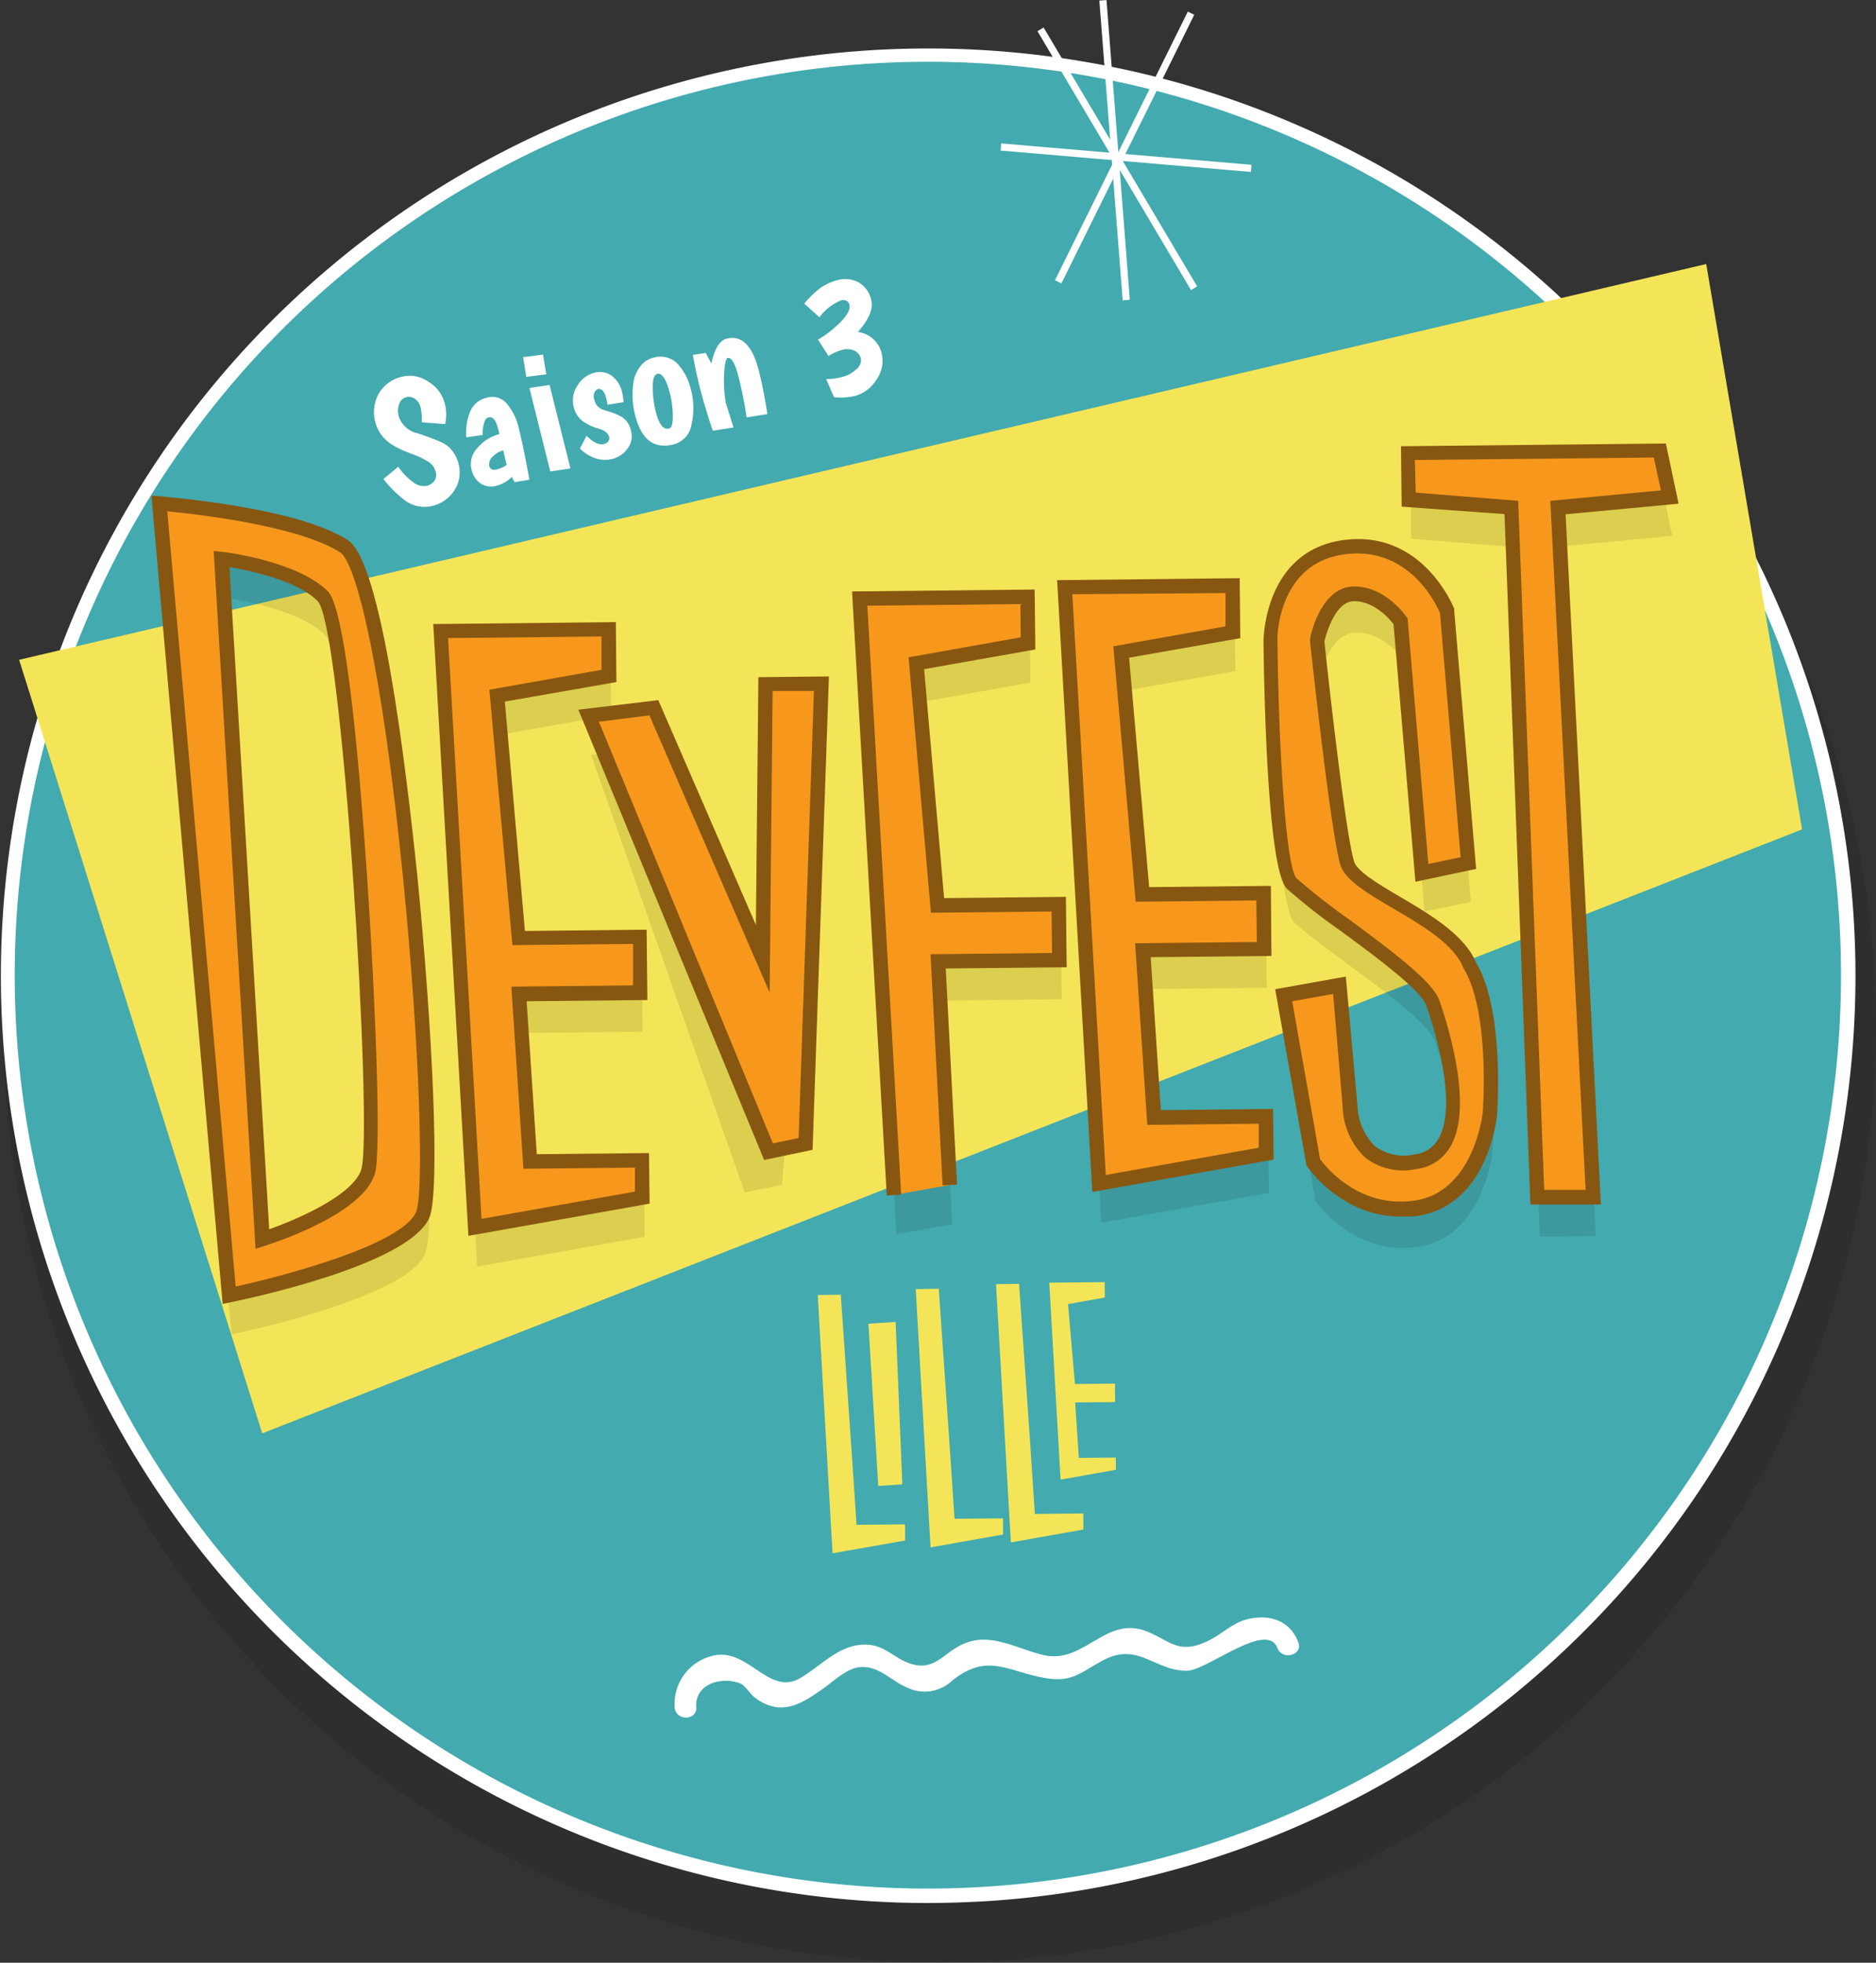 <svg xmlns="http://www.w3.org/2000/svg" viewBox="0 0 196.24 205.32"><rect x="0" y="0" width="196.24" height="205.32" fill="#333333" stroke="none"/><defs><style>.cls-1{isolation:isolate;}.cls-2,.cls-6{opacity:0.1;}.cls-2{mix-blend-mode:multiply;}.cls-3{fill:#43aaaf;}.cls-4{fill:#fff;}.cls-5{fill:#f4e558;}.cls-7{fill:#f7981d;}.cls-8{fill:#875712;}</style></defs><title>logo</title><g class="cls-1"><g id="Calque_1" data-name="Calque 1"><circle class="cls-2" cx="98.29" cy="107.37" r="97.95"/><circle class="cls-3" cx="97.06" cy="102.01" r="96.31"/><path class="cls-4" d="M97,199.07a97,97,0,1,1,6-.18C101,199,99,199.07,97,199.07ZM97.13,6.46c-2,0-3.92.06-5.9.18A95.55,95.55,0,0,0,97,197.56q2.94,0,5.89-.18A95.55,95.55,0,0,0,97.13,6.46Z"/><polygon class="cls-5" points="2 69.02 27.43 149.94 188.51 86.76 178.48 27.62 2 69.02"/><g class="cls-6"><polygon points="63.88 69.92 63.93 74.8 52.25 76.87 54.47 102.21 67.15 102.07 67.21 107.92 54.53 108.06 55.69 125.6 67.39 125.48 67.44 129.38 49.91 132.49 46.33 70.11 63.88 69.92"/><polygon points="129.18 65.33 129.23 70.2 117.55 72.28 119.77 97.61 132.45 97.48 132.51 103.33 119.83 103.47 120.99 121.01 132.69 120.89 132.74 124.79 115.21 127.9 111.63 65.51 129.18 65.33"/><polyline points="93.77 129.1 90.18 66.72 107.73 66.53 107.79 71.41 96.1 73.48 98.32 98.82 111 98.68 111.06 104.53 98.39 104.67 99.61 128.06"/><path d="M149,95.35l4.86-1L151.64,68s-3-7.77-10.8-6.71-7.7,9.84-7.7,9.84.25,23.4,2.22,25.33c3,2.9,13.76,9.61,14.77,12.53s5,15.55-1.78,16.6-6.89-5.78-6.89-5.78l-1.11-12.67-5.84,1,3.11,17.52s4,5.81,10.78,4.76,7.7-9.83,7.7-9.83S157,109.9,154,105.05c-2-4.85-11.78-7.67-12.79-10.59S138,71.09,138,71.09s.92-4.89,3.85-4.92S146.78,69,146.78,69Z"/><path d="M36.23,61.23c-5.39-3.45-19.31-4.47-19.31-4.47l7.3,82.83s18.15-3.7,20.24-8.39S41.61,64.67,36.23,61.23Zm2.52,65.35c-1.13,4-11.07,7.14-11.07,7.14L23.4,62.53S31,63.45,34,66.43,39.88,122.55,38.75,126.58Z"/><polygon points="80.33 75.68 86.18 75.62 81.79 123.93 77.9 124.74 61.83 78.97 68.65 78.12 82.64 109.66 80.33 75.68"/><polygon points="173.9 51.2 174.92 56.06 163.23 57.16 166.92 129.3 161.07 129.36 158.35 57.22 147.62 56.35 147.56 51.48 173.9 51.2"/></g><polygon class="cls-7" points="63.63 65.82 63.68 70.7 52 72.77 54.22 98.11 66.9 97.97 66.96 103.83 54.28 103.96 55.44 121.5 67.14 121.38 67.19 125.28 49.66 128.39 46.08 66.01 63.63 65.82"/><path class="cls-8" d="M49,129.28l-3.68-64,19.1-.2.06,6.27L52.81,73.39l2.1,24,12.73-.14.08,7.36-12.63.13,1.06,16,11.74-.12.06,5.29ZM46.87,66.75l3.5,60.75,16.05-2.85,0-2.51-11.67.12-1.26-19.05,12.73-.13,0-4.34-12.62.13L51.19,72.15l11.73-2.08,0-3.49Z"/><polygon class="cls-7" points="128.93 61.23 128.98 66.1 117.3 68.18 119.52 93.51 132.2 93.38 132.26 99.23 119.58 99.37 120.74 116.91 132.44 116.79 132.49 120.69 114.96 123.8 111.38 61.41 128.93 61.23"/><path class="cls-8" d="M114.26,124.69l-3.68-64,19.1-.21.06,6.28L118.11,68.8l2.1,24,12.73-.13L133,100l-12.63.13,1.06,16,11.74-.13.06,5.3Zm-2.09-62.53,3.5,60.75,16-2.85,0-2.51-11.66.12-1.27-19,12.73-.13-.05-4.35-12.62.14-2.34-26.72,11.73-2.09,0-3.48Z"/><polyline class="cls-7" points="93.52 125 89.93 62.62 107.48 62.43 107.54 67.31 95.85 69.38 98.07 94.72 110.75 94.58 110.81 100.43 98.14 100.57 99.36 123.96"/><polygon class="cls-8" points="92.76 125.05 89.13 61.87 108.23 61.67 108.3 67.94 96.67 70 98.76 93.95 111.5 93.82 111.58 101.18 98.93 101.31 100.11 123.92 98.6 124 97.34 99.82 110.05 99.69 110 95.35 97.38 95.48 95.04 68.76 106.77 66.67 106.74 63.19 90.73 63.36 94.27 124.96 92.76 125.05"/><path class="cls-7" d="M148.75,91.25l4.87-1-2.23-26.31s-3-7.78-10.8-6.72-7.7,9.84-7.7,9.84.25,23.4,2.22,25.33c3,2.9,13.76,9.61,14.76,12.53s5,15.55-1.77,16.6-6.89-5.78-6.89-5.78l-1.11-12.67-5.84,1,3.11,17.52s4,5.81,10.78,4.76,7.7-9.83,7.7-9.83.86-10.74-2.12-15.59c-2-4.85-11.78-7.67-12.79-10.59S137.77,67,137.77,67s.92-4.89,3.85-4.92,4.91,2.87,4.91,2.87Z"/><path class="cls-8" d="M146.49,127.26c-6.1,0-9.58-5-9.74-5.22l-.09-.14-3.27-18.42,7.39-1.32L142,115.65a6.33,6.33,0,0,0,1.8,4.23,5.09,5.09,0,0,0,4.22.87,3.22,3.22,0,0,0,2.41-1.56c2.14-3.54-.4-11.65-1.23-14-.56-1.63-5.43-5.22-9-7.84a62.47,62.47,0,0,1-5.59-4.39c-2-2-2.38-20.3-2.44-25.86,0-.1,0-9.46,8.35-10.6s11.57,7.11,11.6,7.19l0,.21,2.29,27-6.35,1.34-2.29-26.95c-.42-.54-2-2.4-4.13-2.4h0c-2,0-2.95,3.56-3.1,4.21.75,7.08,2.36,20.86,3.13,23.08.35,1,2.58,2.34,4.73,3.6,3.18,1.87,6.78,4,8,6.9,3,5,2.23,15.54,2.19,16s-1,9.4-8.33,10.52A12.39,12.39,0,0,1,146.49,127.26Zm-8.4-6c.61.83,4.15,5.21,9.95,4.32,6.15-.95,7.05-9.09,7.06-9.17s.8-10.53-2-15.11l-.05-.11c-1-2.47-4.42-4.46-7.42-6.22-2.6-1.54-4.85-2.86-5.39-4.41-1-3-3.12-22.71-3.21-23.54V67l0-.11c0-.23,1.08-5.5,4.58-5.54h.06c3.26,0,5.39,3.08,5.48,3.21l.11.16,0,.2,2.15,25.46,3.38-.71-2.16-25.54c-.37-.88-3.23-7.05-10-6.14-7,.95-7.05,8.75-7,9.08.12,11.29.89,23.66,2,24.81a66.79,66.79,0,0,0,5.43,4.25c5.15,3.8,8.85,6.64,9.52,8.56,1.13,3.28,3.5,11.33,1.1,15.32a4.7,4.7,0,0,1-3.48,2.27,6.48,6.48,0,0,1-5.43-1.22,7.63,7.63,0,0,1-2.32-5.29l-1-11.79-4.28.76Z"/><path class="cls-7" d="M36,57.13c-5.39-3.45-19.31-4.47-19.31-4.47L24,135.49s18.15-3.69,20.24-8.39S41.36,60.58,36,57.13Zm2.52,65.35c-1.13,4-11.07,7.14-11.07,7.14L23.15,58.43s7.64.93,10.61,3.9S39.63,118.45,38.5,122.48Z"/><path class="cls-8" d="M23.29,136.4,15.84,51.85l.89.06C17.3,52,30.9,53,36.38,56.49h0c3.5,2.24,6,22.94,7.27,35.08,1.55,15.52,2.44,33.17,1.25,35.84-2.19,4.91-18.88,8.43-20.78,8.82ZM17.5,53.49l7.15,81.09c5.44-1.19,17.37-4.41,18.87-7.78.82-1.85.46-16.71-1.37-35.08-2.2-22-4.89-32.87-6.58-33.95C31.18,55,20.63,53.78,17.5,53.49Zm9.23,77.14-4.38-73,.89.1c.33,0,7.94,1,11.05,4.12,2,2,3.42,19.74,4.13,30.16.9,13.32,1.45,28.45.81,30.72C38,127,28.71,130,27.65,130.34ZM24,59.32l4.16,69.27c3.09-1.09,8.9-3.64,9.65-6.32C39,118,35.83,65.5,33.22,62.87,31.05,60.69,26,59.66,24,59.32Z"/><polygon class="cls-7" points="80.08 71.58 85.93 71.52 84.28 119.66 80.39 120.48 61.58 74.87 68.4 74.03 79.79 100.32 80.08 71.58"/><path class="cls-8" d="M79.93,121.34,60.5,74.24l8.36-1L79.07,96.76l.26-25.92,7.38-.08L85,120.28ZM62.65,75.5l18.2,44.11,2.69-.57,1.6-46.76-4.32,0-.31,31.55-12.58-29Z"/><polygon class="cls-7" points="173.65 47.1 174.67 51.97 162.98 53.06 166.67 125.2 160.82 125.26 158.1 53.12 147.37 52.25 147.31 47.38 173.65 47.1"/><path class="cls-8" d="M160.09,126l-2.71-72.22L146.62,53l-.07-6.32,27.71-.29,1.33,6.3-11.82,1.11,3.69,72.2Zm-12-74.47,10.72.86,2.72,72.08,4.33,0-3.69-72.08,11.57-1.09L173,47.86l-25,.26Z"/><path class="cls-4" d="M72.83,178.57c-.14-2.44,2.63-3.21,4.59-2.48.49.18,1.07,1.15,1.55,1.49a4.81,4.81,0,0,0,2.23,1c1.9.25,3.54-1,5-2,1-.73,2.28-1.95,3.57-2.16,2-.33,3.45,1.41,5.09,2.1a4.18,4.18,0,0,0,4.74-.71c3.75-3,5.84-.91,9.82-.26,2.93.48,3.77-.77,6.24-2,3.49-1.69,5.27,1.3,8.54,1.22,2.11-.06,8.32-5.25,9.42-2.38.52,1.35,2.71.76,2.19-.6-.86-2.22-2.88-2.93-5.18-2.44-1.61.35-2.68,1.49-4.1,2.22-3.27,1.66-4.17,0-6.67-.95-4.28-1.6-6.5,3.54-10.76,2.5-2.8-.67-5.61-2.47-8.48-1.08-2.1,1-3,3-5.79,1.84-1.35-.57-2.31-1.65-3.85-1.81-3-.31-4.94,2.11-7.27,3.47-3.27,1.91-5.38-3.1-9-2.37a5.19,5.19,0,0,0-4.14,5.41c.08,1.45,2.34,1.46,2.27,0Z"/><polyline class="cls-5" points="89.09 151.91 89.6 159.51 94.67 159.46 94.68 161.15 87.09 162.49 85.54 135.47 87.95 135.44"/><polyline class="cls-5" points="99.34 151.28 99.85 158.88 104.92 158.83 104.93 160.52 97.34 161.87 95.79 134.85 98.2 134.81"/><polyline class="cls-5" points="107.75 150.77 108.25 158.37 113.32 158.32 113.33 160 105.74 161.35 104.19 134.33 106.6 134.3"/><line class="cls-5" x1="87.95" y1="135.44" x2="89.13" y2="151.89"/><polygon class="cls-5" points="90.84 138.47 91.87 155.44 94.39 155.28 93.69 138.29 90.84 138.47"/><polygon class="cls-5" points="115.56 134.12 115.57 135.73 111.72 136.42 112.45 144.78 116.63 144.74 116.65 146.67 112.47 146.71 112.85 152.51 116.72 152.47 116.73 153.75 110.94 154.78 109.76 134.18 115.56 134.12"/><path class="cls-4" d="M44.12,44.18A6.21,6.21,0,0,0,44,42.63a1.53,1.53,0,0,0-.58-.9,1.1,1.1,0,0,0-.93-.18,1.07,1.07,0,0,0-.74.72,2.12,2.12,0,0,0-.05,1.25,2.67,2.67,0,0,0,2,1.81c1.12.38,1.89.67,2.31.86a3.5,3.5,0,0,1,.94.57,3.61,3.61,0,0,1,1,1.69,3.45,3.45,0,0,1-.44,2.88,3.8,3.8,0,0,1-2.23,1.58,3.44,3.44,0,0,1-3.08-.69,11.94,11.94,0,0,1-2.09-2.11l1.55-1.29a6.33,6.33,0,0,0,1.5,1.58,1.84,1.84,0,0,0,1.51.42,1.38,1.38,0,0,0,.75-.5,1.1,1.1,0,0,0,.14-1,1.66,1.66,0,0,0-.73-1,7.73,7.73,0,0,0-1.47-.73c-.59-.22-1.06-.41-1.39-.56a9.15,9.15,0,0,1-1.14-.63,4,4,0,0,1-1.17-5.29A3.76,3.76,0,0,1,42,39.42a3.4,3.4,0,0,1,2.85.54,3.74,3.74,0,0,1,1.65,2.15,4.55,4.55,0,0,1,.06,2.25Z"/><path class="cls-4" d="M49.16,43.1a2.46,2.46,0,0,1,1.74-1.49,2,2,0,0,1,2.08.57,6.13,6.13,0,0,1,1.32,2.75q.47,1.89,1.08,5.25l-1.55.26-.29-.55a3.58,3.58,0,0,1-1.61.93,2.06,2.06,0,0,1-1.62-.22,2.39,2.39,0,0,1-1-1.55,2.35,2.35,0,0,1,.62-2.17,4.45,4.45,0,0,1,2.31-1.47l-.12-.49c-.24-1-.59-1.37-1-1.25-.23,0-.39.26-.5.63a3.6,3.6,0,0,0-.13,1.2l-1.71.25A5.83,5.83,0,0,1,49.16,43.1Zm2,5.6c.1.38.38.52.83.4a2.77,2.77,0,0,0,1-.46l-.35-1.53a2.48,2.48,0,0,0-1.18.74A1,1,0,0,0,51.18,48.7Z"/><path class="cls-4" d="M54.72,37.36l2.09-.27.33,2.07-2.09.26Zm.66,3.23,2.11-.32L59.67,49l-2.11.32Z"/><path class="cls-4" d="M63.42,41.68c-.18-.72-.45-1-.81-1a.68.68,0,0,0-.43.39,1,1,0,0,0,0,.76,1.41,1.41,0,0,0,.35.69,1.83,1.83,0,0,0,.78.41l.84.27a7.94,7.94,0,0,1,.74.33A2.16,2.16,0,0,1,66,45.07a2.08,2.08,0,0,1-.35,1.84A2.75,2.75,0,0,1,64.08,48a3.18,3.18,0,0,1-1.86-.08,4.12,4.12,0,0,1-1.56-1l.7-1.34c.69.71,1.3,1,1.83.86a.7.7,0,0,0,.43-.27.52.52,0,0,0,.1-.47c-.1-.39-.47-.68-1.1-.86A5.16,5.16,0,0,1,61,44.09,2.57,2.57,0,0,1,60,42.53a2.77,2.77,0,0,1,.41-2.2A2.87,2.87,0,0,1,62.15,39a2.14,2.14,0,0,1,1.83.3A3,3,0,0,1,65.07,41a6.52,6.52,0,0,1,.16,1.07l-1.69.27A4.55,4.55,0,0,0,63.42,41.68Z"/><path class="cls-4" d="M66.42,43.35a8.55,8.55,0,0,1-.14-3.46A3.68,3.68,0,0,1,67,38.3a2.37,2.37,0,0,1,1.35-.88,2.59,2.59,0,0,1,1.49,0A2.35,2.35,0,0,1,71,38.2a5.94,5.94,0,0,1,1.26,2.49,7.63,7.63,0,0,1,.08,3.7,2.57,2.57,0,0,1-1.87,2.1C68.4,47,67.07,46,66.42,43.35ZM68.58,43c.34,1.37.81,2,1.42,1.82.26-.06.39-.5.38-1.31a10.07,10.07,0,0,0-.28-2.27c-.39-1.54-.84-2.25-1.34-2.13-.33.09-.49.56-.48,1.44A10.47,10.47,0,0,0,68.58,43Z"/><path class="cls-4" d="M76,35.43q2.39-.6,3.39,3.39c.35,1.39.64,2.9.88,4.5l-2.17.34c-.21-1.41-.49-2.82-.84-4.22s-.73-2.06-1.13-2c-.19.05-.32.59-.38,1.64a13.93,13.93,0,0,0,.16,3c.15.49.42,1.37.82,2.64l-2.17.34c-.56-1.67-1-3.15-1.33-4.44s-.57-2.46-.76-3.5l1.38-.2c0,.1.23.46.56,1.11C74.75,36.49,75.28,35.61,76,35.43Z"/><path class="cls-4" d="M85.81,30.13a5.56,5.56,0,0,1,1.89-.85,2.92,2.92,0,0,1,2.11.26,2.75,2.75,0,0,1,1.33,1.87c.22.89-.24,2-1.4,3.32a2.93,2.93,0,0,1,2.45,2.09,3.42,3.42,0,0,1-.53,2.93,3.84,3.84,0,0,1-2.13,1.64,6.45,6.45,0,0,1-2.29.16l-.82-1.9a5.45,5.45,0,0,0,1.6-.2,3.32,3.32,0,0,0,1.55-.82,1.19,1.19,0,0,0,.48-1.14,1.22,1.22,0,0,0-.68-.81,1.84,1.84,0,0,0-1.26-.08,5.2,5.2,0,0,0-1.45.64l-1.09-1.71a11.69,11.69,0,0,0,2.59-2.08c.56-.65.79-1.17.7-1.55s-.4-.59-.87-.48a5.18,5.18,0,0,0-2.27,1.77l-1.59-1.43A10.07,10.07,0,0,1,85.81,30.13Z"/><rect class="cls-4" x="116.22" y="-0.02" width="0.75" height="31.45" transform="translate(-0.87 9.1) rotate(-4.45)"/><rect class="cls-4" x="116.32" y="0.39" width="0.75" height="31.49" transform="matrix(0.86, -0.51, 0.51, 0.86, 8.29, 62.25)"/><rect class="cls-4" x="101.97" y="15.06" width="31.35" height="0.75" transform="translate(51.66 114.05) rotate(-63.69)"/><rect class="cls-4" x="117.41" y="3.35" width="0.75" height="26.28" transform="translate(91.34 132.45) rotate(-85.12)"/></g></g></svg>